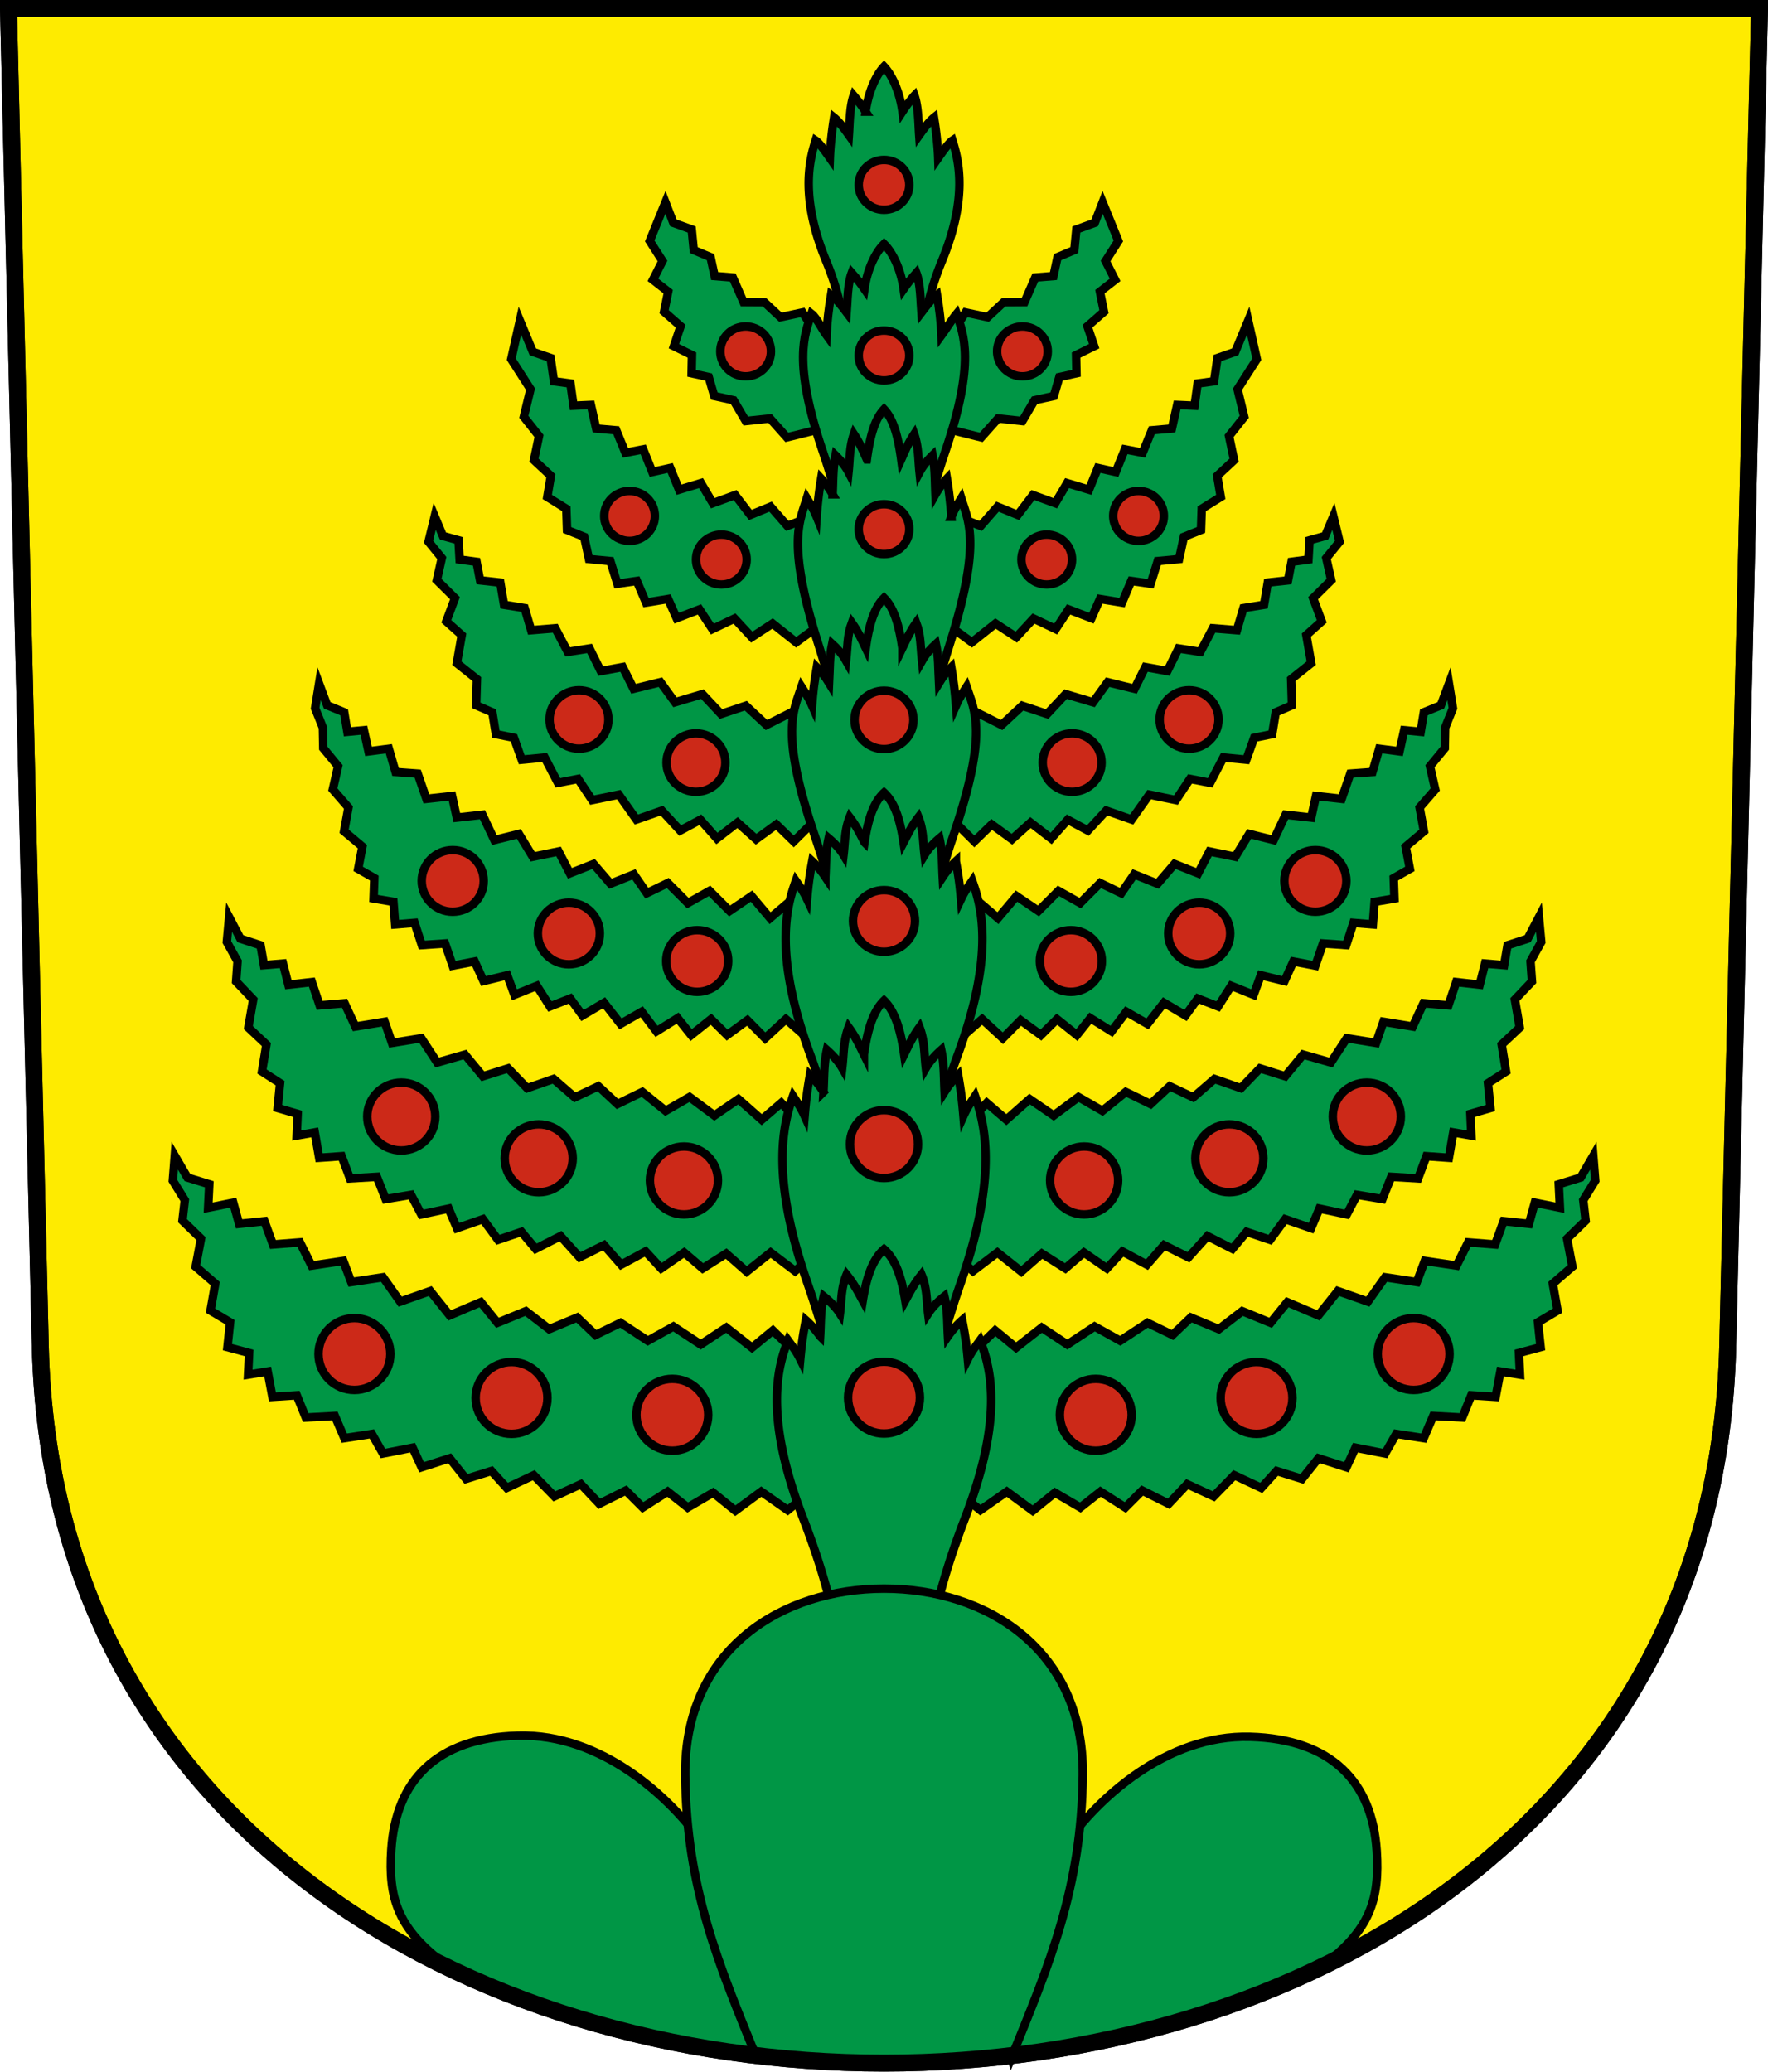 <svg xmlns="http://www.w3.org/2000/svg" version="1.0" width="208.86" height="244.66"><path style="fill:#feeb00;fill-opacity:1;fill-rule:evenodd;stroke:#000;stroke-width:2;stroke-linecap:butt;stroke-miterlimit:4;stroke-dashoffset:0;stroke-opacity:1" d="m1 1 3.761 158.003c2.687 112.86 196.652 112.86 199.338 0L207.86 1z"/><path style="opacity:1;fill:#009645;fill-opacity:1;stroke:#000;stroke-width:1;stroke-miterlimit:9;stroke-dasharray:none;stroke-dashoffset:4.58;stroke-opacity:1" d="m96.697 50.724-3.74.93-1.995-2.234-2.864.305-1.444-2.456-2.277-.499-.654-2.24-2.02-.446.044-2.15-2.135-1.053.791-2.354-1.95-1.707.48-2.371-1.796-1.397 1.126-2.225-1.51-2.367 1.856-4.563.936 2.42 2.172.786.237 2.432 1.987.837.481 2.23 2.147.173 1.271 2.906 2.464.016 1.897 1.764 2.603-.56 1.92 2.925 7.71-.883 7.71.883 1.92-2.925 2.604.56 1.897-1.764 2.463-.016 1.272-2.906 2.146-.173.482-2.23 1.987-.837.236-2.432 2.173-.787.936-2.419 1.855 4.563-1.509 2.367 1.126 2.225-1.797 1.397.48 2.37-1.95 1.708.792 2.354-2.136 1.053.045 2.15-2.02.447-.654 2.24-2.278.498-1.443 2.456-2.864-.305-1.995 2.233-3.74-.93-7.738.747z"/><path style="opacity:1;fill:#009645;fill-opacity:1;stroke:#000;stroke-width:1;stroke-miterlimit:9;stroke-dasharray:none;stroke-dashoffset:4.58;stroke-opacity:1" d="m96.803 73.856-2.748 2-2.792-2.218-2.455 1.61-2.041-2.199-2.61 1.245-1.527-2.323-2.697 1.036-1.007-2.268-2.61.43-1.087-2.56-2.294.333-.834-2.682-2.523-.238-.57-2.622-2.02-.81-.084-2.506-2.25-1.395.42-2.493-1.994-1.853.597-2.846-1.795-2.27.787-3.266-2.274-3.547 1.02-4.547 1.53 3.683 2.104.732.393 2.745 1.946.265.362 2.62 2.055-.093.621 2.787 2.372.208 1.085 2.662 2.099-.408 1.08 2.674 2.113-.476 1.044 2.567 2.59-.782 1.402 2.376 2.635-.962 1.798 2.348 2.385-.979 1.99 2.275 11.415-4.496 11.416 4.496 1.99-2.275 2.385.98 1.797-2.35 2.635.963 1.403-2.376 2.59.782 1.044-2.567 2.113.476 1.08-2.674 2.098.408 1.086-2.662 2.371-.208.621-2.787 2.056.093.362-2.62 1.946-.265.393-2.745 2.104-.732 1.53-3.683 1.02 4.547-2.275 3.547.788 3.267-1.795 2.269.597 2.846-1.994 1.853.42 2.493-2.25 1.395-.085 2.505-2.019.811-.57 2.622-2.523.238-.834 2.682-2.294-.332-1.087 2.56-2.61-.43-1.007 2.267-2.697-1.036-1.528 2.323-2.61-1.245-2.04 2.2-2.456-1.611-2.792 2.218-2.747-2z"/><path style="opacity:1;fill:#009645;fill-opacity:1;stroke:#000;stroke-width:1;stroke-miterlimit:9;stroke-dasharray:none;stroke-dashoffset:4.58;stroke-opacity:1" d="m95.804 97.35-2.034 2.017-2.054-2-2.393 1.745-2.194-1.963-2.435 1.876-1.957-2.215-2.382 1.277-2.17-2.355-3.002 1.056-2.084-2.944-3.148.647-1.663-2.503-2.381.465-1.56-2.994-2.712.261-.926-2.587-2.132-.437-.414-2.57-1.917-.831.092-3.088-2.369-1.884.58-3.315-1.824-1.628 1.021-2.736-2.141-2.12.588-2.617-1.57-1.928.728-2.998.97 2.314 1.846.512.132 2.272 1.995.267.42 2.193 2.388.264.443 2.62 2.434.394.77 2.61 2.848-.234 1.474 2.794 2.575-.407 1.324 2.673 2.593-.476 1.281 2.567 3.178-.782 1.72 2.376 3.233-.962 2.205 2.349 2.926-.98 2.442 2.275 2.94-1.486 3.045 2.408 7.901-5.418 7.902 5.418 3.045-2.408 2.94 1.486 2.441-2.274 2.926.979 2.205-2.349 3.234.962 1.72-2.376 3.177.782 1.282-2.567 2.592.476 1.325-2.673 2.575.407 1.474-2.794 2.848.233.77-2.61 2.433-.393.444-2.62 2.388-.264.42-2.193 1.995-.267.132-2.272 1.845-.512.97-2.314.73 2.998-1.57 1.928.587 2.617-2.141 2.12 1.02 2.736-1.823 1.628.58 3.315-2.37 1.884.093 3.088-1.917.831-.414 2.57-2.132.437-.927 2.587-2.712-.261-1.56 2.994-2.38-.465-1.663 2.503-3.149-.647-2.084 2.944-3.002-1.056-2.17 2.355-2.381-1.277-1.957 2.215-2.436-1.876-2.194 1.963-2.392-1.745-2.054 2-2.034-2.017-8.63.657z"/><path style="opacity:1;fill:#009645;fill-opacity:1;stroke:#000;stroke-width:1;stroke-miterlimit:9;stroke-dasharray:none;stroke-dashoffset:4.58;stroke-opacity:1" d="m97.339 120.552-1.998 2-2.498-2.187-2.448 2.25-2.098-2.125-2.398 1.75-1.898-1.875-2.348 1.875-1.599-2-2.498 1.562-1.748-2.312-2.498 1.437-1.948-2.5-2.548 1.5-1.449-2-2.397.938-1.55-2.438-2.647 1.063-.849-2.313-2.798.688-1.049-2.313-2.597.5-.9-2.625-2.747.188-.85-2.625-2.297.187-.207-2.668-2.341-.394.084-2.413-1.908-1.087.5-2.625-2.16-1.813.511-2.812-1.848-2.125.625-2.75-1.749-2.125-.045-2.423-.92-2.292.47-2.91.957 2.559 2.008.824.378 2.304 1.948-.187.55 2.5 2.397-.313.8 2.75 2.61.188 1.03 2.98 3.03-.336.56 2.55 3.031-.336 1.407 2.989 2.896-.725 1.64 2.696 3.052-.622 1.34 2.582 2.792-1.105 2.002 2.333 2.76-1.109 1.53 2.224 2.482-1.2 2.367 2.37 2.563-1.442 2.368 2.37 2.592-1.754 2.193 2.603 2.15-1.828 2.095 3.122 9.21-6.82 9.21 6.82 2.096-3.122 2.15 1.828 2.193-2.603 2.592 1.753 2.367-2.37 2.563 1.443 2.367-2.37 2.483 1.2 1.53-2.224 2.76 1.109 2.002-2.333 2.79 1.105 1.342-2.582 3.052.622 1.64-2.696 2.896.725 1.406-2.99 3.031.337.56-2.55 3.031.336 1.03-2.98 2.61-.188.8-2.75 2.397.313.55-2.5 1.948.187.378-2.304 2.008-.824.956-2.559.47 2.91-.92 2.292-.045 2.423-1.748 2.125.624 2.75-1.848 2.125.512 2.812-2.16 1.813.5 2.625-1.909 1.087.085 2.413-2.342.394-.206 2.668-2.298-.187-.85 2.625-2.747-.188-.9 2.625-2.597-.5-1.049 2.313-2.797-.688-.85 2.313-2.647-1.063-1.549 2.438-2.398-.938-1.449 2-2.547-1.5-1.949 2.5-2.497-1.437-1.749 2.312-2.498-1.562-1.598 2-2.348-1.875-1.898 1.875-2.398-1.75-2.098 2.125-2.448-2.25-2.498 2.187-1.998-2-7.096.5z"/><path style="opacity:1;fill:#009645;fill-opacity:1;stroke:#000;stroke-width:1;stroke-miterlimit:9;stroke-dasharray:none;stroke-dashoffset:4.58;stroke-opacity:1" d="m113.881 133.203 2.685-2.956 2.318 1.984 2.753-2.43 2.834 1.942 2.933-2.184 2.828 1.63 2.757-2.229 2.933 1.426 2.264-2.102 2.775 1.313 2.51-2.176 3.12 1.09 2.255-2.34 2.977.937 2.122-2.565 3.275.94 1.88-2.875 3.463.563.866-2.5 3.463.562 1.27-2.75 2.944.25.923-2.75 2.771.313.635-2.5 2.251.187.403-2.347 2.378-.777 1.332-2.547.272 2.939-1.266 2.28.171 2.39-2.02 2.125.577 3.312-2.135 2 .519 3.188-2.136 1.375.289 2.937-2.367.688.116 2.562-2.136-.375-.52 3-2.655-.187-.98 2.625-3.176-.188-1.039 2.625-3.001-.5-1.212 2.313-3.233-.688-.981 2.313-3.06-1.063-1.789 2.438-2.77-.938-1.674 2-2.944-1.5-2.251 2.5-2.886-1.437-2.02 2.312-2.887-1.562-1.847 2-2.713-1.875-2.193 1.875-2.77-1.75-2.425 2.125-2.828-2.25-2.887 2.187-2.308-2-8.2.5-8.199-.5-2.309 2-2.886-2.187-2.828 2.25-2.425-2.125-2.77 1.75-2.194-1.875-2.713 1.875-1.847-2-2.886 1.562-2.02-2.312-2.886 1.437-2.251-2.5-2.944 1.5-1.674-2-2.77.938-1.79-2.438-3.06 1.063-.98-2.313-3.233.688-1.212-2.313-3.002.5-1.039-2.625-3.174.188-.982-2.625-2.655.187-.52-3-2.135.375.115-2.562-2.366-.688.288-2.937-2.135-1.375.52-3.188-2.137-2 .578-3.312-2.02-2.125.17-2.39-1.265-2.28.272-2.94 1.332 2.548 2.378.777.403 2.347 2.25-.187.636 2.5 2.77-.313.924 2.75 2.944-.25 1.27 2.75 3.463-.562.866 2.5 3.463-.563 1.88 2.875 3.275-.94 2.122 2.565 2.977-.937 2.255 2.34 3.12-1.09 2.51 2.176 2.775-1.313 2.263 2.102 2.934-1.426 2.756 2.23 2.828-1.631 2.933 2.184 2.835-1.943 2.752 2.431 2.32-1.984 2.684 2.956 9.446-2.74z"/><path style="opacity:1;fill:#009645;fill-opacity:1;stroke:#000;stroke-width:1;stroke-miterlimit:9;stroke-dasharray:none;stroke-dashoffset:4.58;stroke-opacity:1" d="m95.556 176.347-2.5 2-3.125-2.187-3.062 2.25-2.625-2.125-3 1.75-2.375-1.875-2.938 1.875-2-2-3.125 1.562-2.187-2.312-3.125 1.437-2.438-2.5-3.187 1.5-1.813-2-3 .938-1.937-2.438-3.313 1.063-1.062-2.313-3.5.688-1.313-2.313-3.25.5-1.125-2.625-3.437.188-1.063-2.625-2.875.187-.562-3-2.313.375.125-2.562-2.562-.688.312-2.937-2.312-1.375.562-3.188-2.312-2 .625-3.312-2.188-2.125.276-2.42-1.415-2.298.231-2.945 1.492 2.567 2.585.8-.136 2.772 2.967-.601.688 2.5 3-.313 1 2.75 3.187-.25 1.375 2.75 3.75-.562.938 2.5 3.75-.563 2.035 2.875 3.546-1.25 2.298 2.875 3.677-1.562 1.97 2.437 3.349-1.375 2.764 2.125 3.31-1.375 2.162 2.063 2.954-1.438 3.223 2.125 3.026-1.687 3.223 2.125 3.026-2 3.033 2.375 2.467-2.031 2.97 2.9 10.157-1.327 10.157 1.328 2.971-2.901 2.467 2.031 3.033-2.375 3.026 2 3.223-2.125 3.026 1.687 3.223-2.125 2.954 1.438 2.162-2.063 3.31 1.375 2.764-2.125 3.349 1.375 1.97-2.437 3.677 1.562 2.298-2.875 3.546 1.25 2.035-2.875 3.75.563.938-2.5 3.75.562 1.375-2.75 3.187.25 1-2.75 3 .313.688-2.5 2.967.6-.136-2.771 2.585-.8 1.492-2.567.231 2.945-1.415 2.298.276 2.42-2.188 2.125.625 3.312-2.312 2 .562 3.188-2.312 1.375.312 2.937-2.562.688.125 2.562-2.313-.375-.562 3-2.875-.187-1.063 2.625-3.437-.188-1.125 2.625-3.25-.5-1.313 2.313-3.5-.688-1.062 2.313-3.313-1.063-1.937 2.438-3-.938-1.813 2-3.187-1.5-2.438 2.5-3.125-1.437-2.187 2.312-3.125-1.562-2 2L130 176.16l-2.375 1.875-3-1.75L122 178.41l-3.062-2.25-3.125 2.187-2.5-2-8.879.5z"/><path style="opacity:1;fill:#009645;fill-opacity:1;stroke:#000;stroke-width:1;stroke-miterlimit:4;stroke-dasharray:none;stroke-dashoffset:4.58;stroke-opacity:1" d="M125.777 217.963c3.797-5.478 11.994-13.132 21.92-12.85 9.57.272 14.42 5.306 14.938 13.478.359 5.669-.68 9.462-6.82 13.84-15.055 7.153-35.407 12.004-51.385 11.233z"/><circle style="opacity:1;fill:#cc2918;fill-opacity:1;stroke:#000;stroke-width:1;stroke-miterlimit:9;stroke-dasharray:none;stroke-dashoffset:4.58;stroke-opacity:1" cx="129.445" cy="167.084" r="4.243"/><circle style="opacity:1;fill:#cc2918;fill-opacity:1;stroke:#000;stroke-width:1;stroke-miterlimit:9;stroke-dasharray:none;stroke-dashoffset:4.58;stroke-opacity:1" cx="148.438" cy="165.097" r="4.243"/><circle style="opacity:1;fill:#cc2918;fill-opacity:1;stroke:#000;stroke-width:1;stroke-miterlimit:9;stroke-dasharray:none;stroke-dashoffset:4.58;stroke-opacity:1" cx="167" cy="159.91" r="4.243"/><ellipse style="opacity:1;fill:#cc2918;fill-opacity:1;stroke:#000;stroke-width:1;stroke-miterlimit:9;stroke-dasharray:none;stroke-dashoffset:4.58;stroke-opacity:1" cx="128.072" cy="139.411" rx="4.019" ry="4.01"/><ellipse style="opacity:1;fill:#cc2918;fill-opacity:1;stroke:#000;stroke-width:1;stroke-miterlimit:9;stroke-dasharray:none;stroke-dashoffset:4.58;stroke-opacity:1" cx="145.229" cy="136.793" rx="4.019" ry="4.01"/><ellipse style="opacity:1;fill:#cc2918;fill-opacity:1;stroke:#000;stroke-width:1;stroke-miterlimit:9;stroke-dasharray:none;stroke-dashoffset:4.58;stroke-opacity:1" cx="161.465" cy="131.86" rx="4.019" ry="4.01"/><ellipse style="opacity:1;fill:#cc2918;fill-opacity:1;stroke:#000;stroke-width:1;stroke-miterlimit:9;stroke-dasharray:none;stroke-dashoffset:4.58;stroke-opacity:1" cx="126.504" cy="113.494" rx="3.663" ry="3.642"/><ellipse style="opacity:1;fill:#cc2918;fill-opacity:1;stroke:#000;stroke-width:1;stroke-miterlimit:9;stroke-dasharray:none;stroke-dashoffset:4.58;stroke-opacity:1" cx="141.667" cy="110.242" rx="3.663" ry="3.642"/><ellipse style="opacity:1;fill:#cc2918;fill-opacity:1;stroke:#000;stroke-width:1;stroke-miterlimit:9;stroke-dasharray:none;stroke-dashoffset:4.58;stroke-opacity:1" cx="155.389" cy="104.035" rx="3.663" ry="3.642"/><ellipse style="opacity:1;fill:#cc2918;fill-opacity:1;stroke:#000;stroke-width:1;stroke-miterlimit:9;stroke-dasharray:none;stroke-dashoffset:4.58;stroke-opacity:1" cx="126.652" cy="90.061" rx="3.478" ry="3.45"/><ellipse style="opacity:1;fill:#cc2918;fill-opacity:1;stroke:#000;stroke-width:1;stroke-miterlimit:9;stroke-dasharray:none;stroke-dashoffset:4.58;stroke-opacity:1" cx="140.471" cy="84.968" rx="3.478" ry="3.45"/><ellipse style="opacity:1;fill:#cc2918;fill-opacity:1;stroke:#000;stroke-width:1;stroke-miterlimit:9;stroke-dasharray:none;stroke-dashoffset:4.58;stroke-opacity:1" cx="123.653" cy="66.082" rx="2.991" ry="2.948"/><ellipse style="opacity:1;fill:#cc2918;fill-opacity:1;stroke:#000;stroke-width:1;stroke-miterlimit:9;stroke-dasharray:none;stroke-dashoffset:4.58;stroke-opacity:1" cx="134.499" cy="60.932" rx="2.991" ry="2.948"/><ellipse style="opacity:1;fill:#cc2918;fill-opacity:1;stroke:#000;stroke-width:1;stroke-miterlimit:9;stroke-dasharray:none;stroke-dashoffset:4.58;stroke-opacity:1" cx="120.783" cy="41.499" rx="2.991" ry="2.948"/><circle style="opacity:1;fill:#cc2918;fill-opacity:1;stroke:#000;stroke-width:1;stroke-miterlimit:9;stroke-dasharray:none;stroke-dashoffset:4.58;stroke-opacity:1" cx="-79.424" cy="167.084" r="4.243" transform="scale(-1 1)"/><circle style="opacity:1;fill:#cc2918;fill-opacity:1;stroke:#000;stroke-width:1;stroke-miterlimit:9;stroke-dasharray:none;stroke-dashoffset:4.58;stroke-opacity:1" cx="-60.431" cy="165.097" r="4.243" transform="scale(-1 1)"/><circle style="opacity:1;fill:#cc2918;fill-opacity:1;stroke:#000;stroke-width:1;stroke-miterlimit:9;stroke-dasharray:none;stroke-dashoffset:4.58;stroke-opacity:1" cx="-41.869" cy="159.91" r="4.243" transform="scale(-1 1)"/><path style="opacity:1;fill:#009645;fill-opacity:1;stroke:#000;stroke-width:1;stroke-miterlimit:9;stroke-dasharray:none;stroke-dashoffset:4.58;stroke-opacity:1" d="M108.666 40.514c.627-3.402 1.243-6.39 2.583-9.629 3.096-7.478 2.039-11.843 1.269-14.291-.472.314-1.234 1.412-1.683 2.058-.056-1.533-.248-3.184-.5-4.765-.612.49-1.223 1.342-1.746 2.075-.099-1.417-.091-3.34-.56-4.682a18.97 18.97 0 0 0-1.421 1.906c-.293-2.165-1.135-4.22-2.174-5.32-1.038 1.1-1.88 3.155-2.173 5.32a18.97 18.97 0 0 0-1.421-1.906c-.47 1.341-.462 3.265-.56 4.682-.524-.733-1.135-1.585-1.747-2.075-.251 1.58-.443 3.232-.5 4.765-.449-.646-1.21-1.744-1.682-2.058-.77 2.448-1.827 6.813 1.268 14.291 1.34 3.24 1.957 6.227 2.583 9.629h4.232z"/><ellipse style="opacity:1;fill:#cc2918;fill-opacity:1;stroke:#000;stroke-width:1;stroke-miterlimit:9;stroke-dasharray:none;stroke-dashoffset:4.58;stroke-opacity:1" cx="-80.797" cy="139.411" rx="4.019" ry="4.01" transform="scale(-1 1)"/><ellipse style="opacity:1;fill:#cc2918;fill-opacity:1;stroke:#000;stroke-width:1;stroke-miterlimit:9;stroke-dasharray:none;stroke-dashoffset:4.58;stroke-opacity:1" cx="-63.64" cy="136.793" rx="4.019" ry="4.01" transform="scale(-1 1)"/><ellipse style="opacity:1;fill:#cc2918;fill-opacity:1;stroke:#000;stroke-width:1;stroke-miterlimit:9;stroke-dasharray:none;stroke-dashoffset:4.58;stroke-opacity:1" cx="-47.404" cy="131.86" rx="4.019" ry="4.01" transform="scale(-1 1)"/><ellipse style="opacity:1;fill:#cc2918;fill-opacity:1;stroke:#000;stroke-width:1;stroke-miterlimit:9;stroke-dasharray:none;stroke-dashoffset:4.58;stroke-opacity:1" cx="-82.364" cy="113.494" rx="3.663" ry="3.642" transform="scale(-1 1)"/><ellipse style="opacity:1;fill:#cc2918;fill-opacity:1;stroke:#000;stroke-width:1;stroke-miterlimit:9;stroke-dasharray:none;stroke-dashoffset:4.58;stroke-opacity:1" cx="-67.202" cy="110.242" rx="3.663" ry="3.642" transform="scale(-1 1)"/><ellipse style="opacity:1;fill:#cc2918;fill-opacity:1;stroke:#000;stroke-width:1;stroke-miterlimit:9;stroke-dasharray:none;stroke-dashoffset:4.58;stroke-opacity:1" cx="-53.479" cy="104.035" rx="3.663" ry="3.642" transform="scale(-1 1)"/><ellipse style="opacity:1;fill:#cc2918;fill-opacity:1;stroke:#000;stroke-width:1;stroke-miterlimit:9;stroke-dasharray:none;stroke-dashoffset:4.58;stroke-opacity:1" cx="-82.217" cy="90.061" rx="3.478" ry="3.45" transform="scale(-1 1)"/><ellipse style="opacity:1;fill:#cc2918;fill-opacity:1;stroke:#000;stroke-width:1;stroke-miterlimit:9;stroke-dasharray:none;stroke-dashoffset:4.58;stroke-opacity:1" cx="-68.397" cy="84.968" rx="3.478" ry="3.45" transform="scale(-1 1)"/><ellipse style="opacity:1;fill:#cc2918;fill-opacity:1;stroke:#000;stroke-width:1;stroke-miterlimit:9;stroke-dasharray:none;stroke-dashoffset:4.58;stroke-opacity:1" cx="-85.216" cy="66.082" rx="2.991" ry="2.948" transform="scale(-1 1)"/><ellipse style="opacity:1;fill:#cc2918;fill-opacity:1;stroke:#000;stroke-width:1;stroke-miterlimit:9;stroke-dasharray:none;stroke-dashoffset:4.58;stroke-opacity:1" cx="-74.37" cy="60.932" rx="2.991" ry="2.948" transform="scale(-1 1)"/><ellipse style="opacity:1;fill:#cc2918;fill-opacity:1;stroke:#000;stroke-width:1;stroke-miterlimit:9;stroke-dasharray:none;stroke-dashoffset:4.58;stroke-opacity:1" cx="-88.086" cy="41.499" rx="2.991" ry="2.948" transform="scale(-1 1)"/><path style="opacity:1;fill:#009645;fill-opacity:1;stroke:#000;stroke-width:1;stroke-miterlimit:9;stroke-dasharray:none;stroke-dashoffset:4.58;stroke-opacity:1" d="M108.929 63.406c.663-3.401 1.6-6.732 2.735-10.07 3.605-10.616 2.158-13.832 1.342-16.28-.507.607-1.306 1.898-1.781 2.544-.06-1.533-.263-3.184-.529-4.765-.649.49-1.295 1.342-1.85 2.075-.104-1.417-.096-3.34-.592-4.682-.675.77-1.043 1.239-1.505 1.906-.31-2.165-1.202-4.22-2.315-5.32-1.113 1.1-2.004 3.155-2.314 5.32-.463-.667-.83-1.136-1.505-1.906-.496 1.341-.489 3.265-.593 4.682-.554-.733-1.2-1.585-1.85-2.075-.265 1.581-.468 3.232-.528 4.765-.476-.646-1.161-2.064-1.782-2.544-.815 2.448-2.262 5.664 1.343 16.28 1.134 3.338 2.072 6.669 2.735 10.07h4.494z"/><path style="opacity:1;fill:#009645;fill-opacity:1;stroke:#000;stroke-width:1;stroke-miterlimit:9;stroke-dasharray:none;stroke-dashoffset:4.58;stroke-opacity:1" d="M102.407 54.261c-.429-.953-.797-1.875-1.535-2.993-.53 1.53-.462 2.85-.632 4.495-.437-.84-1.064-1.529-1.54-1.99-.304 1.558-.258 2.904-.338 4.607a10.107 10.107 0 0 0-1.356-1.858 46.75 46.75 0 0 0-.53 4.509c-.413-1.012-.725-1.449-1.164-2.187-.869 2.792-2.41 5.354 1.43 17.462 1.207 3.807 2.206 7.607 2.912 11.487h9.56c.707-3.88 1.706-7.68 2.913-11.487 3.839-12.108 2.298-14.67 1.43-17.462-.44.738-.751 1.175-1.165 2.187a46.75 46.75 0 0 0-.53-4.509c-.436.461-.963 1.16-1.355 1.858-.08-1.703-.034-3.049-.339-4.607-.475.461-1.102 1.15-1.54 1.99-.17-1.645-.102-2.966-.63-4.495-.74 1.118-1.108 2.04-1.536 2.993-.33-2.47-.848-4.67-2.028-5.926-1.18 1.257-1.697 3.457-2.027 5.926z"/><path style="opacity:1;fill:#009645;fill-opacity:1;stroke:#000;stroke-width:1;stroke-miterlimit:9;stroke-dasharray:none;stroke-dashoffset:4.58;stroke-opacity:1" d="M106.598 76.535c.458-.953.852-1.875 1.642-2.993.565 1.53.494 2.85.675 4.495.468-.84 1.138-1.529 1.647-1.99.326 1.558.277 2.904.363 4.607.42-.697.982-1.397 1.45-1.858.305 1.813.423 2.74.565 4.509.443-1.012.777-1.449 1.246-2.187.93 2.792 2.577 5.354-1.529 17.462-1.29 3.807-2.36 7.607-3.114 11.486H99.326c-.755-3.88-1.823-7.679-3.114-11.486-4.106-12.108-2.458-14.67-1.53-17.462.47.738.804 1.175 1.247 2.187.142-1.77.26-2.696.566-4.509.467.461 1.03 1.16 1.45 1.858.085-1.703.036-3.05.362-4.607.509.461 1.18 1.15 1.647 1.99.181-1.645.11-2.966.675-4.495.79 1.118 1.184 2.04 1.642 2.993.353-2.47.906-4.67 2.164-5.926 1.257 1.257 1.81 3.457 2.163 5.926z"/><path style="opacity:1;fill:#009645;fill-opacity:1;stroke:#000;stroke-width:1;stroke-miterlimit:9;stroke-dasharray:none;stroke-dashoffset:4.58;stroke-opacity:1" d="M102.128 99.483c-.49-.945-.911-1.858-1.756-2.967-.604 1.516-.528 2.825-.722 4.455-.5-.832-1.217-1.515-1.76-1.972-.349 1.544-.296 2.878-.388 4.566a10.233 10.233 0 0 0-1.55-1.842c-.327 1.797-.453 2.716-.605 4.47-.474-1.004-.83-1.437-1.332-2.169-.993 2.768-2.755 8.346 1.635 20.347 1.38 3.773 2.522 7.539 3.33 11.384H109.889c.808-3.845 1.95-7.611 3.33-11.384 4.39-12 2.628-17.579 1.635-20.347-.502.732-.858 1.165-1.332 2.168-.152-1.753-.278-2.672-.605-4.469a10.233 10.233 0 0 0-1.55 1.842c-.092-1.688-.04-3.022-.388-4.566-.543.457-1.26 1.14-1.76 1.972-.194-1.63-.118-2.94-.722-4.455-.845 1.109-1.265 2.022-1.756 2.967-.377-2.448-.968-4.628-2.307-5.874-1.338 1.246-1.929 3.426-2.306 5.874z"/><path style="opacity:1;fill:#009645;fill-opacity:1;stroke:#000;stroke-width:1;stroke-miterlimit:9;stroke-dasharray:none;stroke-dashoffset:4.58;stroke-opacity:1" d="M102.056 124.528c-.506-1.024-.94-2.013-1.812-3.213-.624 1.642-.545 3.06-.746 4.825-.516-.901-1.256-1.641-1.817-2.137-.36 1.673-.305 3.118-.4 4.946a10.968 10.968 0 0 0-1.6-1.994c-.338 1.945-.468 2.94-.625 4.84-.489-1.087-.857-1.556-1.375-2.348-1.025 2.997-2.844 9.038 1.688 22.035 1.424 4.087 2.604 8.165 3.437 12.33h11.257c.833-4.165 2.012-8.243 3.437-12.33 4.531-12.997 2.713-19.038 1.688-22.035-.519.792-.887 1.26-1.375 2.347-.158-1.899-.288-2.894-.625-4.84a10.968 10.968 0 0 0-1.6 1.995c-.095-1.828-.04-3.273-.4-4.946-.562.496-1.301 1.236-1.818 2.137-.2-1.765-.12-3.183-.745-4.825-.872 1.2-1.306 2.19-1.812 3.213-.39-2.65-1-5.012-2.379-6.361-1.378 1.349-1.988 3.71-2.378 6.361z"/><path style="opacity:1;fill:#009645;fill-opacity:1;stroke:#000;stroke-width:1;stroke-miterlimit:9;stroke-dasharray:none;stroke-dashoffset:4.58;stroke-opacity:1" d="M110.375 191.035c.879-3.969 2.123-7.855 3.626-11.75 4.781-12.386 2.863-18.143 1.78-21-.546.755-.934 1.202-1.45 2.237-.166-1.81-.303-2.758-.66-4.612-.543.472-1.198 1.187-1.687 1.9-.1-1.741-.043-3.118-.422-4.713-.592.473-1.373 1.178-1.918 2.037-.211-1.683-.128-3.034-.786-4.599-.92 1.144-1.378 2.087-1.912 3.062-.411-2.526-1.055-4.777-2.512-6.062-1.456 1.285-2.1 3.536-2.511 6.062-.534-.975-.993-1.918-1.913-3.062-.658 1.565-.574 2.916-.786 4.599-.544-.859-1.325-1.564-1.917-2.037-.38 1.595-.323 2.972-.422 4.713a10.728 10.728 0 0 0-1.688-1.9c-.357 1.854-.494 2.802-.66 4.612-.515-1.035-.904-1.482-1.45-2.237-1.082 2.857-3 8.614 1.78 21 1.503 3.895 2.748 7.781 3.627 11.75h5.94z"/><path style="opacity:1;fill:#009645;fill-opacity:1;stroke:#000;stroke-width:1;stroke-miterlimit:4;stroke-dasharray:none;stroke-dashoffset:4.58;stroke-opacity:1" d="M83.084 217.825c-3.797-5.478-11.994-13.132-21.92-12.85-9.57.272-14.42 5.307-14.938 13.478-.36 5.67.68 9.463 6.82 13.84 15.44 7.674 35.493 11.898 51.384 11.233z"/><path style="opacity:1;fill:#009645;fill-opacity:1;stroke:#000;stroke-width:1;stroke-miterlimit:4;stroke-dasharray:none;stroke-dashoffset:4.58;stroke-opacity:1" d="M119.457 243.06c4.518-11.135 8.323-20.051 8.454-33.418.147-14.953-11.502-22.027-23.48-22.027-11.98 0-23.628 7.074-23.482 22.027.131 13.367 3.936 22.283 8.454 33.417 10.029.853 20.024.393 30.054 0z"/><circle style="opacity:1;fill:#cc2918;fill-opacity:1;stroke:#000;stroke-width:1;stroke-miterlimit:9;stroke-dasharray:none;stroke-dashoffset:4.58;stroke-opacity:1" cx="104.43" cy="165.061" r="4.243"/><ellipse style="opacity:1;fill:#cc2918;fill-opacity:1;stroke:#000;stroke-width:1;stroke-miterlimit:9;stroke-dasharray:none;stroke-dashoffset:4.58;stroke-opacity:1" cx="104.43" cy="135.117" rx="4.019" ry="4.01"/><ellipse style="opacity:1;fill:#cc2918;fill-opacity:1;stroke:#000;stroke-width:1;stroke-miterlimit:9;stroke-dasharray:none;stroke-dashoffset:4.58;stroke-opacity:1" cx="104.43" cy="108.762" rx="3.663" ry="3.642"/><ellipse style="opacity:1;fill:#cc2918;fill-opacity:1;stroke:#000;stroke-width:1;stroke-miterlimit:9;stroke-dasharray:none;stroke-dashoffset:4.58;stroke-opacity:1" cx="104.43" cy="85.015" rx="3.478" ry="3.45"/><ellipse style="opacity:1;fill:#cc2918;fill-opacity:1;stroke:#000;stroke-width:1;stroke-miterlimit:9;stroke-dasharray:none;stroke-dashoffset:4.58;stroke-opacity:1" cx="104.43" cy="62.492" rx="2.991" ry="2.948"/><ellipse style="opacity:1;fill:#cc2918;fill-opacity:1;stroke:#000;stroke-width:1;stroke-miterlimit:9;stroke-dasharray:none;stroke-dashoffset:4.58;stroke-opacity:1" cx="104.43" cy="41.986" rx="2.991" ry="2.948"/><ellipse style="opacity:1;fill:#cc2918;fill-opacity:1;stroke:#000;stroke-width:1;stroke-miterlimit:9;stroke-dasharray:none;stroke-dashoffset:4.58;stroke-opacity:1" cx="104.43" cy="21.833" rx="2.991" ry="2.948"/><path style="fill:none;fill-opacity:1;fill-rule:evenodd;stroke:#000;stroke-width:2;stroke-linecap:butt;stroke-miterlimit:4;stroke-dashoffset:0;stroke-opacity:1" d="m1 1 3.761 158.003c2.687 112.86 196.652 112.86 199.338 0L207.86 1z"/></svg>